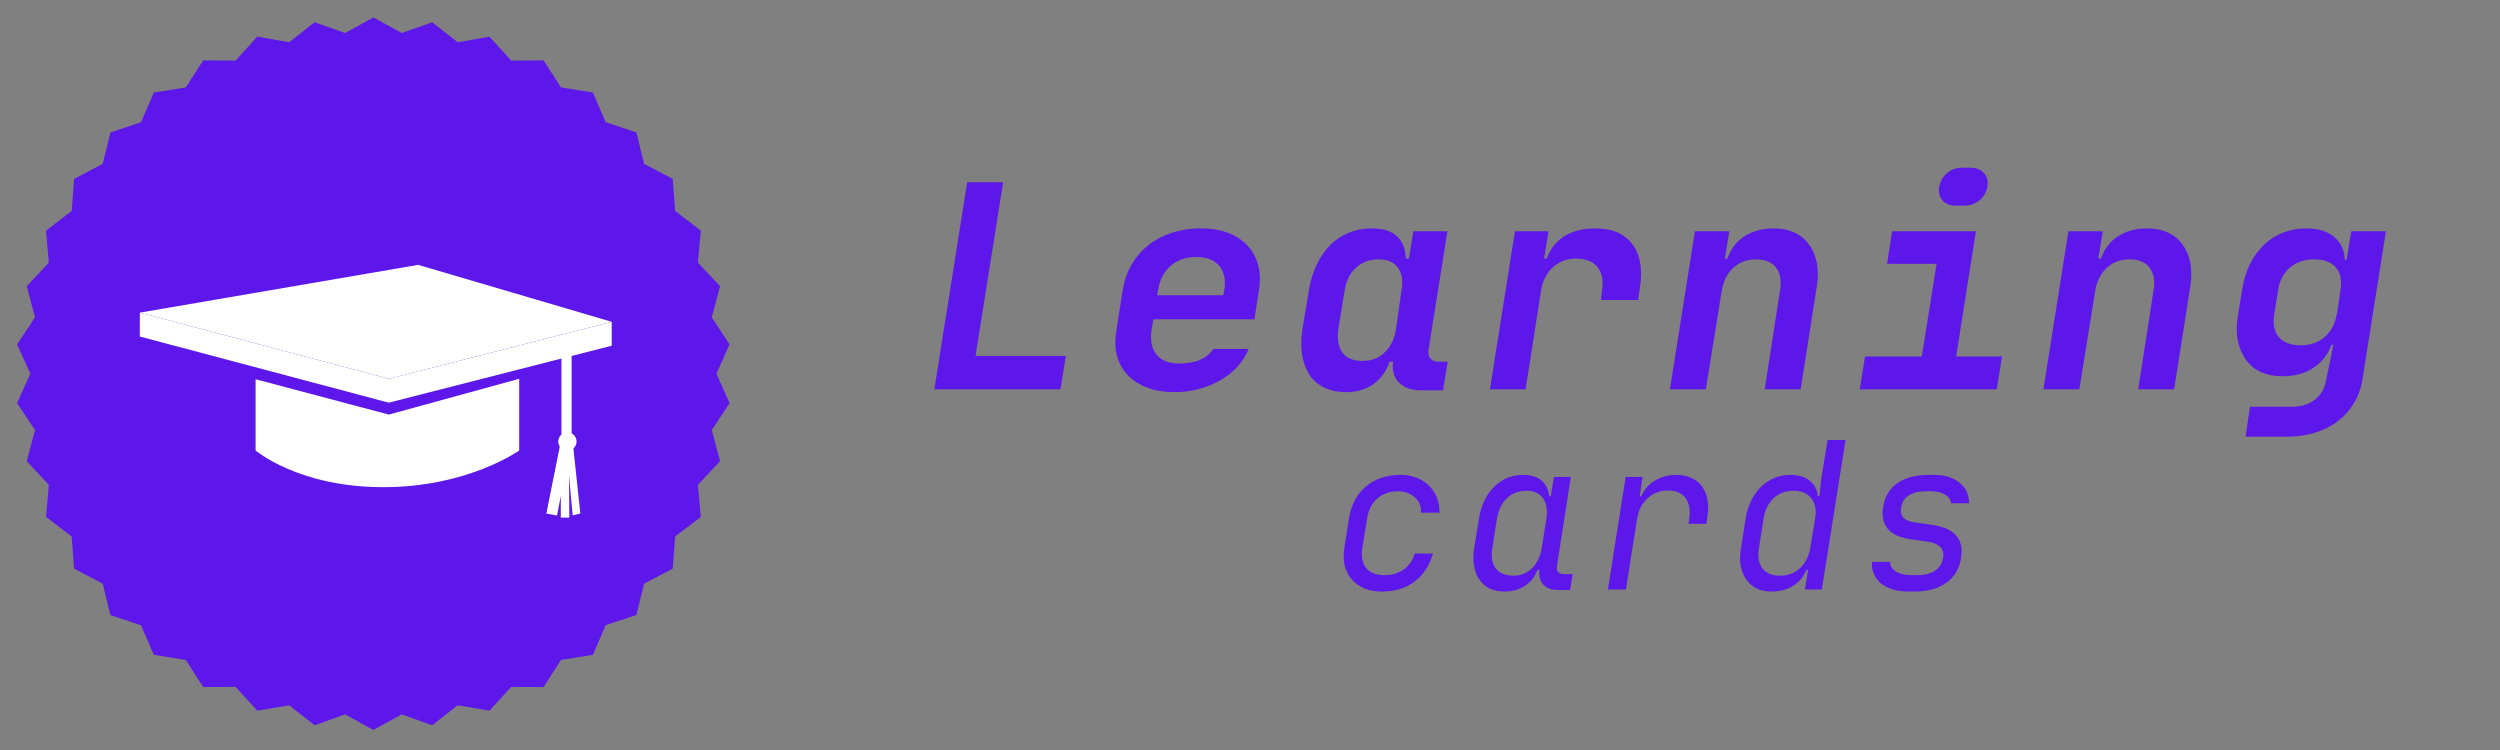 <svg xmlns="http://www.w3.org/2000/svg" width="150" viewBox="0 0 150 45" height="45" version="1.0"><rect x="0" y="0" width="150" height="45" fill="#808080" stroke="none"/><defs><clipPath id="a"><path d="M 1.051 1.055 L 43.801 1.055 L 43.801 43.805 L 1.051 43.805 Z M 1.051 1.055"/></clipPath><clipPath id="b"><path d="M 8 15.422 L 37 15.422 L 37 23 L 8 23 Z M 8 15.422"/></clipPath><clipPath id="c"><path d="M 32 26 L 35 26 L 35 31.922 L 32 31.922 Z M 32 26"/></clipPath></defs><g clip-path="url(#a)"><path fill="#5E17EB" d="M 42.988 22.422 L 43.773 20.66 L 42.707 19.043 L 43.203 17.172 L 41.875 15.762 L 42.047 13.836 L 40.508 12.656 L 40.363 10.734 L 38.645 9.828 L 38.184 7.945 L 36.344 7.332 L 35.574 5.551 L 33.66 5.246 L 32.617 3.621 L 30.676 3.637 L 29.367 2.199 L 27.461 2.535 L 25.93 1.336 L 24.102 1.98 L 22.398 1.047 L 20.707 1.98 L 18.875 1.336 L 17.348 2.535 L 15.441 2.199 L 14.133 3.637 L 12.191 3.621 L 11.148 5.246 L 9.23 5.551 L 8.461 7.332 L 6.625 7.945 L 6.164 9.828 L 4.445 10.734 L 4.301 12.656 L 2.762 13.836 L 2.93 15.762 L 1.605 17.172 L 2.102 19.043 L 1.023 20.66 L 1.82 22.422 L 1.023 24.191 L 2.102 25.801 L 1.605 27.672 L 2.93 29.09 L 2.762 31.016 L 4.301 32.188 L 4.445 34.117 L 6.164 35.023 L 6.625 36.906 L 8.461 37.52 L 9.23 39.289 L 11.148 39.598 L 12.191 41.223 L 14.133 41.215 L 15.441 42.641 L 17.348 42.316 L 18.875 43.516 L 20.707 42.863 L 22.398 43.797 L 24.102 42.863 L 25.93 43.516 L 27.461 42.316 L 29.367 42.641 L 30.676 41.215 L 32.617 41.223 L 33.66 39.598 L 35.574 39.289 L 36.344 37.512 L 38.184 36.898 L 38.645 35.023 L 40.363 34.117 L 40.508 32.188 L 42.047 31.016 L 41.875 29.09 L 43.203 27.672 L 42.707 25.801 L 43.773 24.191 Z M 42.988 22.422"/></g><g clip-path="url(#b)"><path fill="#FFF" d="M 23.328 22.727 L 36.703 19.309 L 25.09 15.891 L 8.391 18.758 L 23.328 22.727"/></g><path fill="#FFF" d="M 23.328 22.727 L 8.391 18.758 L 8.387 20.191 L 23.324 24.16 L 36.703 20.742 L 36.703 19.309 L 23.328 22.727"/><path fill="#FFF" d="M 23.328 24.875 L 15.336 22.754 L 15.336 27.027 C 15.336 27.027 17.898 29.23 22.996 29.23 C 28.094 29.23 31.152 27.027 31.152 27.027 L 31.152 22.727 L 23.328 24.875"/><g clip-path="url(#c)"><path fill="#FFF" d="M 34.82 30.812 L 34.359 30.922 L 34.141 28.531 L 34.16 31.055 L 33.648 31.055 L 33.648 29.754 L 33.422 30.934 L 32.781 30.812 L 33.648 26.488 L 34.359 26.488 L 34.82 30.812"/></g><path fill="#FFF" d="M 34.594 26.488 C 34.594 26.793 34.348 27.039 34.043 27.039 C 33.742 27.039 33.496 26.793 33.496 26.488 C 33.496 26.188 33.742 25.941 34.043 25.941 C 34.348 25.941 34.594 26.188 34.594 26.488"/><path fill="#FFF" d="M 33.688 26.688 L 34.297 26.688 L 34.297 20.234 L 33.688 20.234 Z M 33.688 26.688"/><g fill="#5E17EB"><g><g><path d="M 3.156 0.125 C 2.75 0.125 2.395 0.062 2.094 -0.062 C 1.789 -0.195 1.539 -0.379 1.344 -0.609 C 1.145 -0.836 1.004 -1.113 0.922 -1.438 C 0.848 -1.758 0.844 -2.117 0.906 -2.516 L 1.172 -4.234 C 1.305 -5.066 1.645 -5.711 2.188 -6.172 C 2.738 -6.641 3.438 -6.875 4.281 -6.875 C 4.625 -6.875 4.941 -6.816 5.234 -6.703 C 5.523 -6.598 5.77 -6.441 5.969 -6.234 C 6.176 -6.035 6.336 -5.797 6.453 -5.516 C 6.566 -5.242 6.617 -4.941 6.609 -4.609 L 5.5 -4.609 C 5.52 -4.992 5.395 -5.301 5.125 -5.531 C 4.863 -5.77 4.523 -5.891 4.109 -5.891 C 3.617 -5.891 3.207 -5.742 2.875 -5.453 C 2.539 -5.16 2.336 -4.754 2.266 -4.234 L 1.984 -2.516 C 1.898 -2.004 1.973 -1.598 2.203 -1.297 C 2.441 -1.004 2.812 -0.859 3.312 -0.859 C 3.758 -0.859 4.145 -0.973 4.469 -1.203 C 4.789 -1.43 5.008 -1.75 5.125 -2.156 L 6.219 -2.156 C 6.008 -1.426 5.641 -0.863 5.109 -0.469 C 4.578 -0.07 3.926 0.125 3.156 0.125 Z M 3.156 0.125" transform="translate(79.759 35.368)"/></g></g></g><g fill="#5E17EB"><g><g><path d="M 0.719 -2.516 L 1 -4.234 C 1.062 -4.641 1.172 -5.004 1.328 -5.328 C 1.484 -5.648 1.676 -5.926 1.906 -6.156 C 2.133 -6.383 2.395 -6.562 2.688 -6.688 C 2.977 -6.812 3.297 -6.875 3.641 -6.875 C 4.129 -6.875 4.504 -6.758 4.766 -6.531 C 5.023 -6.301 5.176 -5.988 5.219 -5.594 L 5.312 -5.594 L 5.5 -6.75 L 6.516 -6.75 L 5.688 -1.438 C 5.656 -1.27 5.676 -1.141 5.75 -1.047 C 5.832 -0.961 5.945 -0.922 6.094 -0.922 L 6.625 -0.922 L 6.469 0.031 L 5.688 0.031 C 5.332 0.031 5.055 -0.078 4.859 -0.297 C 4.66 -0.523 4.582 -0.816 4.625 -1.172 L 4.516 -1.172 C 4.359 -0.766 4.109 -0.445 3.766 -0.219 C 3.422 0.008 3.004 0.125 2.516 0.125 C 2.18 0.125 1.883 0.062 1.625 -0.062 C 1.375 -0.195 1.172 -0.379 1.016 -0.609 C 0.859 -0.836 0.754 -1.113 0.703 -1.438 C 0.648 -1.758 0.656 -2.117 0.719 -2.516 Z M 3.062 -0.828 C 3.488 -0.828 3.848 -0.961 4.141 -1.234 C 4.441 -1.504 4.645 -1.883 4.75 -2.375 L 5.062 -4.344 C 5.113 -4.832 5.035 -5.219 4.828 -5.5 C 4.617 -5.781 4.301 -5.922 3.875 -5.922 C 3.383 -5.922 2.984 -5.77 2.672 -5.469 C 2.359 -5.164 2.16 -4.754 2.078 -4.234 L 1.812 -2.516 C 1.719 -1.992 1.781 -1.582 2 -1.281 C 2.227 -0.977 2.582 -0.828 3.062 -0.828 Z M 3.062 -0.828" transform="translate(87.735 35.368)"/></g></g></g><g fill="#5E17EB"><g><g><path d="M 0.766 0 L 1.828 -6.75 L 2.844 -6.75 L 2.672 -5.594 L 2.766 -5.594 C 2.93 -5.988 3.203 -6.301 3.578 -6.531 C 3.953 -6.758 4.383 -6.875 4.875 -6.875 C 5.219 -6.875 5.52 -6.812 5.781 -6.688 C 6.039 -6.57 6.25 -6.406 6.406 -6.188 C 6.57 -5.969 6.68 -5.703 6.734 -5.391 C 6.797 -5.086 6.797 -4.75 6.734 -4.375 L 6.672 -3.938 L 5.594 -3.938 L 5.641 -4.234 C 5.723 -4.766 5.648 -5.18 5.422 -5.484 C 5.203 -5.785 4.852 -5.938 4.375 -5.938 C 3.883 -5.938 3.473 -5.781 3.141 -5.469 C 2.805 -5.164 2.598 -4.754 2.516 -4.234 L 1.844 0 Z M 0.766 0" transform="translate(95.71 35.368)"/></g></g></g><g fill="#5E17EB"><g><g><path d="M 0.781 -2.516 L 1.047 -4.234 C 1.109 -4.629 1.219 -4.988 1.375 -5.312 C 1.539 -5.645 1.738 -5.926 1.969 -6.156 C 2.207 -6.383 2.473 -6.562 2.766 -6.688 C 3.066 -6.812 3.391 -6.875 3.734 -6.875 C 4.223 -6.875 4.609 -6.758 4.891 -6.531 C 5.18 -6.301 5.348 -5.988 5.391 -5.594 L 5.484 -5.594 C 5.484 -5.633 5.488 -5.703 5.5 -5.797 C 5.508 -5.891 5.52 -5.992 5.531 -6.109 C 5.539 -6.223 5.551 -6.336 5.562 -6.453 C 5.582 -6.566 5.598 -6.664 5.609 -6.75 L 5.969 -8.969 L 7.047 -8.969 L 5.625 0 L 4.609 0 L 4.797 -1.172 L 4.688 -1.172 C 4.531 -0.766 4.27 -0.445 3.906 -0.219 C 3.539 0.008 3.109 0.125 2.609 0.125 C 2.266 0.125 1.961 0.062 1.703 -0.062 C 1.453 -0.195 1.242 -0.379 1.078 -0.609 C 0.922 -0.836 0.812 -1.113 0.75 -1.438 C 0.695 -1.758 0.707 -2.117 0.781 -2.516 Z M 3.109 -0.828 C 3.566 -0.828 3.953 -0.961 4.266 -1.234 C 4.578 -1.504 4.789 -1.875 4.906 -2.344 L 5.25 -4.422 C 5.289 -4.879 5.191 -5.242 4.953 -5.516 C 4.723 -5.785 4.395 -5.922 3.969 -5.922 C 3.457 -5.922 3.039 -5.77 2.719 -5.469 C 2.406 -5.164 2.207 -4.754 2.125 -4.234 L 1.859 -2.516 C 1.766 -1.992 1.828 -1.582 2.047 -1.281 C 2.273 -0.977 2.629 -0.828 3.109 -0.828 Z M 3.109 -0.828" transform="translate(103.686 35.368)"/></g></g></g><g fill="#5E17EB"><g><g><path d="M 2.859 0.125 C 2.16 0.125 1.609 -0.035 1.203 -0.359 C 0.805 -0.68 0.625 -1.113 0.656 -1.656 L 1.734 -1.656 C 1.742 -1.414 1.863 -1.223 2.094 -1.078 C 2.332 -0.93 2.641 -0.859 3.016 -0.859 L 3.359 -0.859 C 3.805 -0.859 4.164 -0.945 4.438 -1.125 C 4.707 -1.312 4.867 -1.566 4.922 -1.891 C 5.016 -2.441 4.691 -2.77 3.953 -2.875 L 2.953 -3.016 C 1.691 -3.203 1.148 -3.852 1.328 -4.969 C 1.422 -5.57 1.703 -6.039 2.172 -6.375 C 2.648 -6.707 3.273 -6.875 4.047 -6.875 L 4.391 -6.875 C 5.023 -6.875 5.531 -6.719 5.906 -6.406 C 6.289 -6.102 6.484 -5.691 6.484 -5.172 L 5.406 -5.172 C 5.383 -5.391 5.266 -5.562 5.047 -5.688 C 4.836 -5.82 4.562 -5.891 4.219 -5.891 L 3.875 -5.891 C 3.457 -5.891 3.117 -5.805 2.859 -5.641 C 2.609 -5.484 2.457 -5.238 2.406 -4.906 C 2.363 -4.645 2.41 -4.441 2.547 -4.297 C 2.68 -4.16 2.926 -4.066 3.281 -4.016 L 4.281 -3.875 C 5.613 -3.676 6.188 -3.016 6 -1.891 C 5.906 -1.254 5.613 -0.758 5.125 -0.406 C 4.633 -0.051 3.992 0.125 3.203 0.125 Z M 2.859 0.125" transform="translate(111.662 35.368)"/></g></g></g><g fill="#5E17EB"><g><g><path d="M 5.188 -12.422 L 3.531 -2 L 8.953 -2 L 8.625 0 L 1.062 0 L 3.031 -12.422 Z M 5.188 -12.422" transform="translate(55 23.358)"/></g></g></g><g fill="#5E17EB"><g><g><path d="M 4.281 0.172 C 3.656 0.172 3.109 0.082 2.641 -0.094 C 2.172 -0.27 1.781 -0.52 1.469 -0.844 C 1.156 -1.164 0.938 -1.555 0.812 -2.016 C 0.695 -2.473 0.688 -2.984 0.781 -3.547 L 1.156 -5.953 C 1.25 -6.516 1.426 -7.023 1.688 -7.484 C 1.957 -7.941 2.297 -8.332 2.703 -8.656 C 3.109 -8.977 3.578 -9.223 4.109 -9.391 C 4.648 -9.566 5.227 -9.656 5.844 -9.656 C 6.457 -9.656 7 -9.566 7.469 -9.391 C 7.945 -9.211 8.336 -8.957 8.641 -8.625 C 8.953 -8.301 9.164 -7.91 9.281 -7.453 C 9.406 -7.004 9.422 -6.5 9.328 -5.938 L 9.062 -4.203 L 3 -4.203 L 2.891 -3.594 C 2.797 -2.945 2.895 -2.441 3.188 -2.078 C 3.477 -1.723 3.93 -1.547 4.547 -1.547 C 5.023 -1.547 5.441 -1.617 5.797 -1.766 C 6.148 -1.922 6.414 -2.141 6.594 -2.422 L 8.719 -2.422 C 8.551 -2.023 8.32 -1.664 8.031 -1.344 C 7.738 -1.031 7.395 -0.758 7 -0.531 C 6.613 -0.312 6.188 -0.141 5.719 -0.016 C 5.258 0.109 4.781 0.172 4.281 0.172 Z M 7.188 -5.641 L 7.25 -5.938 C 7.352 -6.562 7.254 -7.051 6.953 -7.406 C 6.648 -7.758 6.191 -7.938 5.578 -7.938 C 4.953 -7.938 4.438 -7.758 4.031 -7.406 C 3.625 -7.051 3.375 -6.566 3.281 -5.953 L 3.219 -5.641 Z M 7.188 -5.641" transform="translate(66.205 23.358)"/></g></g></g><g fill="#5E17EB"><g><g><path d="M 0.734 -3.594 L 1.125 -5.953 C 1.219 -6.516 1.375 -7.023 1.594 -7.484 C 1.812 -7.941 2.082 -8.332 2.406 -8.656 C 2.727 -8.977 3.098 -9.223 3.516 -9.391 C 3.941 -9.566 4.395 -9.656 4.875 -9.656 C 5.562 -9.656 6.07 -9.5 6.406 -9.188 C 6.738 -8.883 6.914 -8.438 6.938 -7.844 L 7.125 -7.844 L 7.391 -9.484 L 9.438 -9.484 L 8.297 -2.344 C 8.273 -2.133 8.316 -1.969 8.422 -1.844 C 8.523 -1.719 8.68 -1.656 8.891 -1.656 L 9.453 -1.656 L 9.172 0.062 L 7.844 0.062 C 7.281 0.062 6.844 -0.094 6.531 -0.406 C 6.219 -0.719 6.098 -1.133 6.172 -1.656 L 5.969 -1.656 C 5.77 -1.082 5.445 -0.633 5 -0.312 C 4.551 0.008 4 0.172 3.344 0.172 C 2.863 0.172 2.438 0.082 2.062 -0.094 C 1.695 -0.27 1.398 -0.52 1.172 -0.844 C 0.953 -1.176 0.801 -1.578 0.719 -2.047 C 0.645 -2.516 0.648 -3.031 0.734 -3.594 Z M 4.344 -1.703 C 4.852 -1.703 5.273 -1.852 5.609 -2.156 C 5.953 -2.457 6.188 -2.867 6.312 -3.391 L 6.703 -6.094 C 6.766 -6.613 6.676 -7.023 6.438 -7.328 C 6.195 -7.641 5.82 -7.797 5.312 -7.797 C 4.758 -7.797 4.301 -7.625 3.938 -7.281 C 3.57 -6.945 3.348 -6.488 3.266 -5.906 L 2.891 -3.641 C 2.805 -3.047 2.883 -2.57 3.125 -2.219 C 3.363 -1.875 3.77 -1.703 4.344 -1.703 Z M 4.344 -1.703" transform="translate(77.41 23.358)"/></g></g></g><g fill="#5E17EB"><g><g><path d="M 0.781 0 L 2.281 -9.484 L 4.297 -9.484 L 4.031 -7.844 L 4.188 -7.844 C 4.395 -8.426 4.75 -8.875 5.25 -9.188 C 5.758 -9.5 6.379 -9.656 7.109 -9.656 C 8.117 -9.656 8.859 -9.336 9.328 -8.703 C 9.805 -8.066 9.957 -7.195 9.781 -6.094 L 9.672 -5.359 L 7.438 -5.359 L 7.5 -5.906 C 7.602 -6.508 7.516 -6.984 7.234 -7.328 C 6.961 -7.672 6.535 -7.844 5.953 -7.844 C 5.398 -7.844 4.93 -7.664 4.547 -7.312 C 4.172 -6.969 3.938 -6.5 3.844 -5.906 L 2.922 0 Z M 0.781 0" transform="translate(88.615 23.358)"/></g></g></g><g fill="#5E17EB"><g><g><path d="M 0.375 0 L 1.875 -9.484 L 3.938 -9.484 L 3.672 -7.844 L 3.828 -7.844 C 4.023 -8.426 4.367 -8.875 4.859 -9.188 C 5.348 -9.5 5.938 -9.656 6.625 -9.656 C 7.082 -9.656 7.488 -9.57 7.844 -9.406 C 8.207 -9.238 8.5 -9 8.719 -8.688 C 8.945 -8.383 9.102 -8.02 9.188 -7.594 C 9.27 -7.164 9.27 -6.691 9.188 -6.172 L 8.219 0 L 6.062 0 L 6.984 -5.953 C 7.078 -6.535 6.992 -6.988 6.734 -7.312 C 6.484 -7.633 6.086 -7.797 5.547 -7.797 C 4.992 -7.797 4.535 -7.625 4.172 -7.281 C 3.805 -6.945 3.578 -6.488 3.484 -5.906 L 2.531 0 Z M 0.375 0" transform="translate(99.82 23.358)"/></g></g></g><g fill="#5E17EB"><g><g><path d="M 0.875 -1.969 L 4.281 -1.969 L 5.172 -7.531 L 2.203 -7.531 L 2.5 -9.484 L 7.531 -9.484 L 6.344 -1.969 L 9.094 -1.969 L 8.781 0 L 0.562 0 Z M 5.328 -12.156 C 5.391 -12.488 5.547 -12.758 5.797 -12.969 C 6.047 -13.188 6.359 -13.297 6.734 -13.297 L 7.172 -13.297 C 7.547 -13.297 7.828 -13.188 8.016 -12.969 C 8.203 -12.758 8.27 -12.488 8.219 -12.156 C 8.156 -11.812 7.992 -11.535 7.734 -11.328 C 7.473 -11.117 7.16 -11.016 6.797 -11.016 L 6.359 -11.016 C 5.992 -11.016 5.719 -11.117 5.531 -11.328 C 5.344 -11.535 5.273 -11.812 5.328 -12.156 Z M 5.328 -12.156" transform="translate(111.025 23.358)"/></g></g></g><g fill="#5E17EB"><g><g><path d="M 0.375 0 L 1.875 -9.484 L 3.938 -9.484 L 3.672 -7.844 L 3.828 -7.844 C 4.023 -8.426 4.367 -8.875 4.859 -9.188 C 5.348 -9.5 5.938 -9.656 6.625 -9.656 C 7.082 -9.656 7.488 -9.57 7.844 -9.406 C 8.207 -9.238 8.5 -9 8.719 -8.688 C 8.945 -8.383 9.102 -8.02 9.188 -7.594 C 9.27 -7.164 9.27 -6.691 9.188 -6.172 L 8.219 0 L 6.062 0 L 6.984 -5.953 C 7.078 -6.535 6.992 -6.988 6.734 -7.312 C 6.484 -7.633 6.086 -7.797 5.547 -7.797 C 4.992 -7.797 4.535 -7.625 4.172 -7.281 C 3.805 -6.945 3.578 -6.488 3.484 -5.906 L 2.531 0 Z M 0.375 0" transform="translate(122.23 23.358)"/></g></g></g><g fill="#5E17EB"><g><g><path d="M 3.531 -0.781 C 3.039 -0.781 2.602 -0.863 2.219 -1.031 C 1.844 -1.207 1.539 -1.457 1.312 -1.781 C 1.082 -2.102 0.922 -2.488 0.828 -2.938 C 0.742 -3.395 0.75 -3.898 0.844 -4.453 L 1.094 -5.984 C 1.176 -6.535 1.328 -7.035 1.547 -7.484 C 1.773 -7.941 2.055 -8.332 2.391 -8.656 C 2.723 -8.977 3.102 -9.223 3.531 -9.391 C 3.969 -9.566 4.438 -9.656 4.938 -9.656 C 5.645 -9.656 6.203 -9.484 6.609 -9.141 C 7.023 -8.805 7.238 -8.348 7.25 -7.766 L 7.359 -7.766 L 7.641 -9.484 L 9.719 -9.484 L 8.312 -0.594 C 8.227 -0.062 8.055 0.41 7.797 0.828 C 7.547 1.254 7.227 1.613 6.844 1.906 C 6.457 2.207 6.004 2.438 5.484 2.594 C 4.973 2.758 4.414 2.844 3.812 2.844 L 1.297 2.844 L 1.562 1.047 L 4.109 1.047 C 4.66 1.047 5.113 0.898 5.469 0.609 C 5.832 0.328 6.055 -0.07 6.141 -0.594 L 6.562 -2.672 L 6.453 -2.672 C 6.242 -2.086 5.879 -1.625 5.359 -1.281 C 4.848 -0.945 4.238 -0.781 3.531 -0.781 Z M 3.016 -4.5 C 2.922 -3.914 3.016 -3.457 3.297 -3.125 C 3.578 -2.801 4.016 -2.641 4.609 -2.641 C 5.18 -2.641 5.66 -2.805 6.047 -3.141 C 6.43 -3.473 6.672 -3.926 6.766 -4.5 L 6.781 -4.5 L 7.016 -6.141 C 7.066 -6.66 6.953 -7.066 6.672 -7.359 C 6.391 -7.648 5.973 -7.797 5.422 -7.797 C 4.828 -7.797 4.336 -7.629 3.953 -7.297 C 3.566 -6.961 3.332 -6.508 3.25 -5.938 Z M 3.016 -4.5" transform="translate(133.436 23.358)"/></g></g></g></svg>